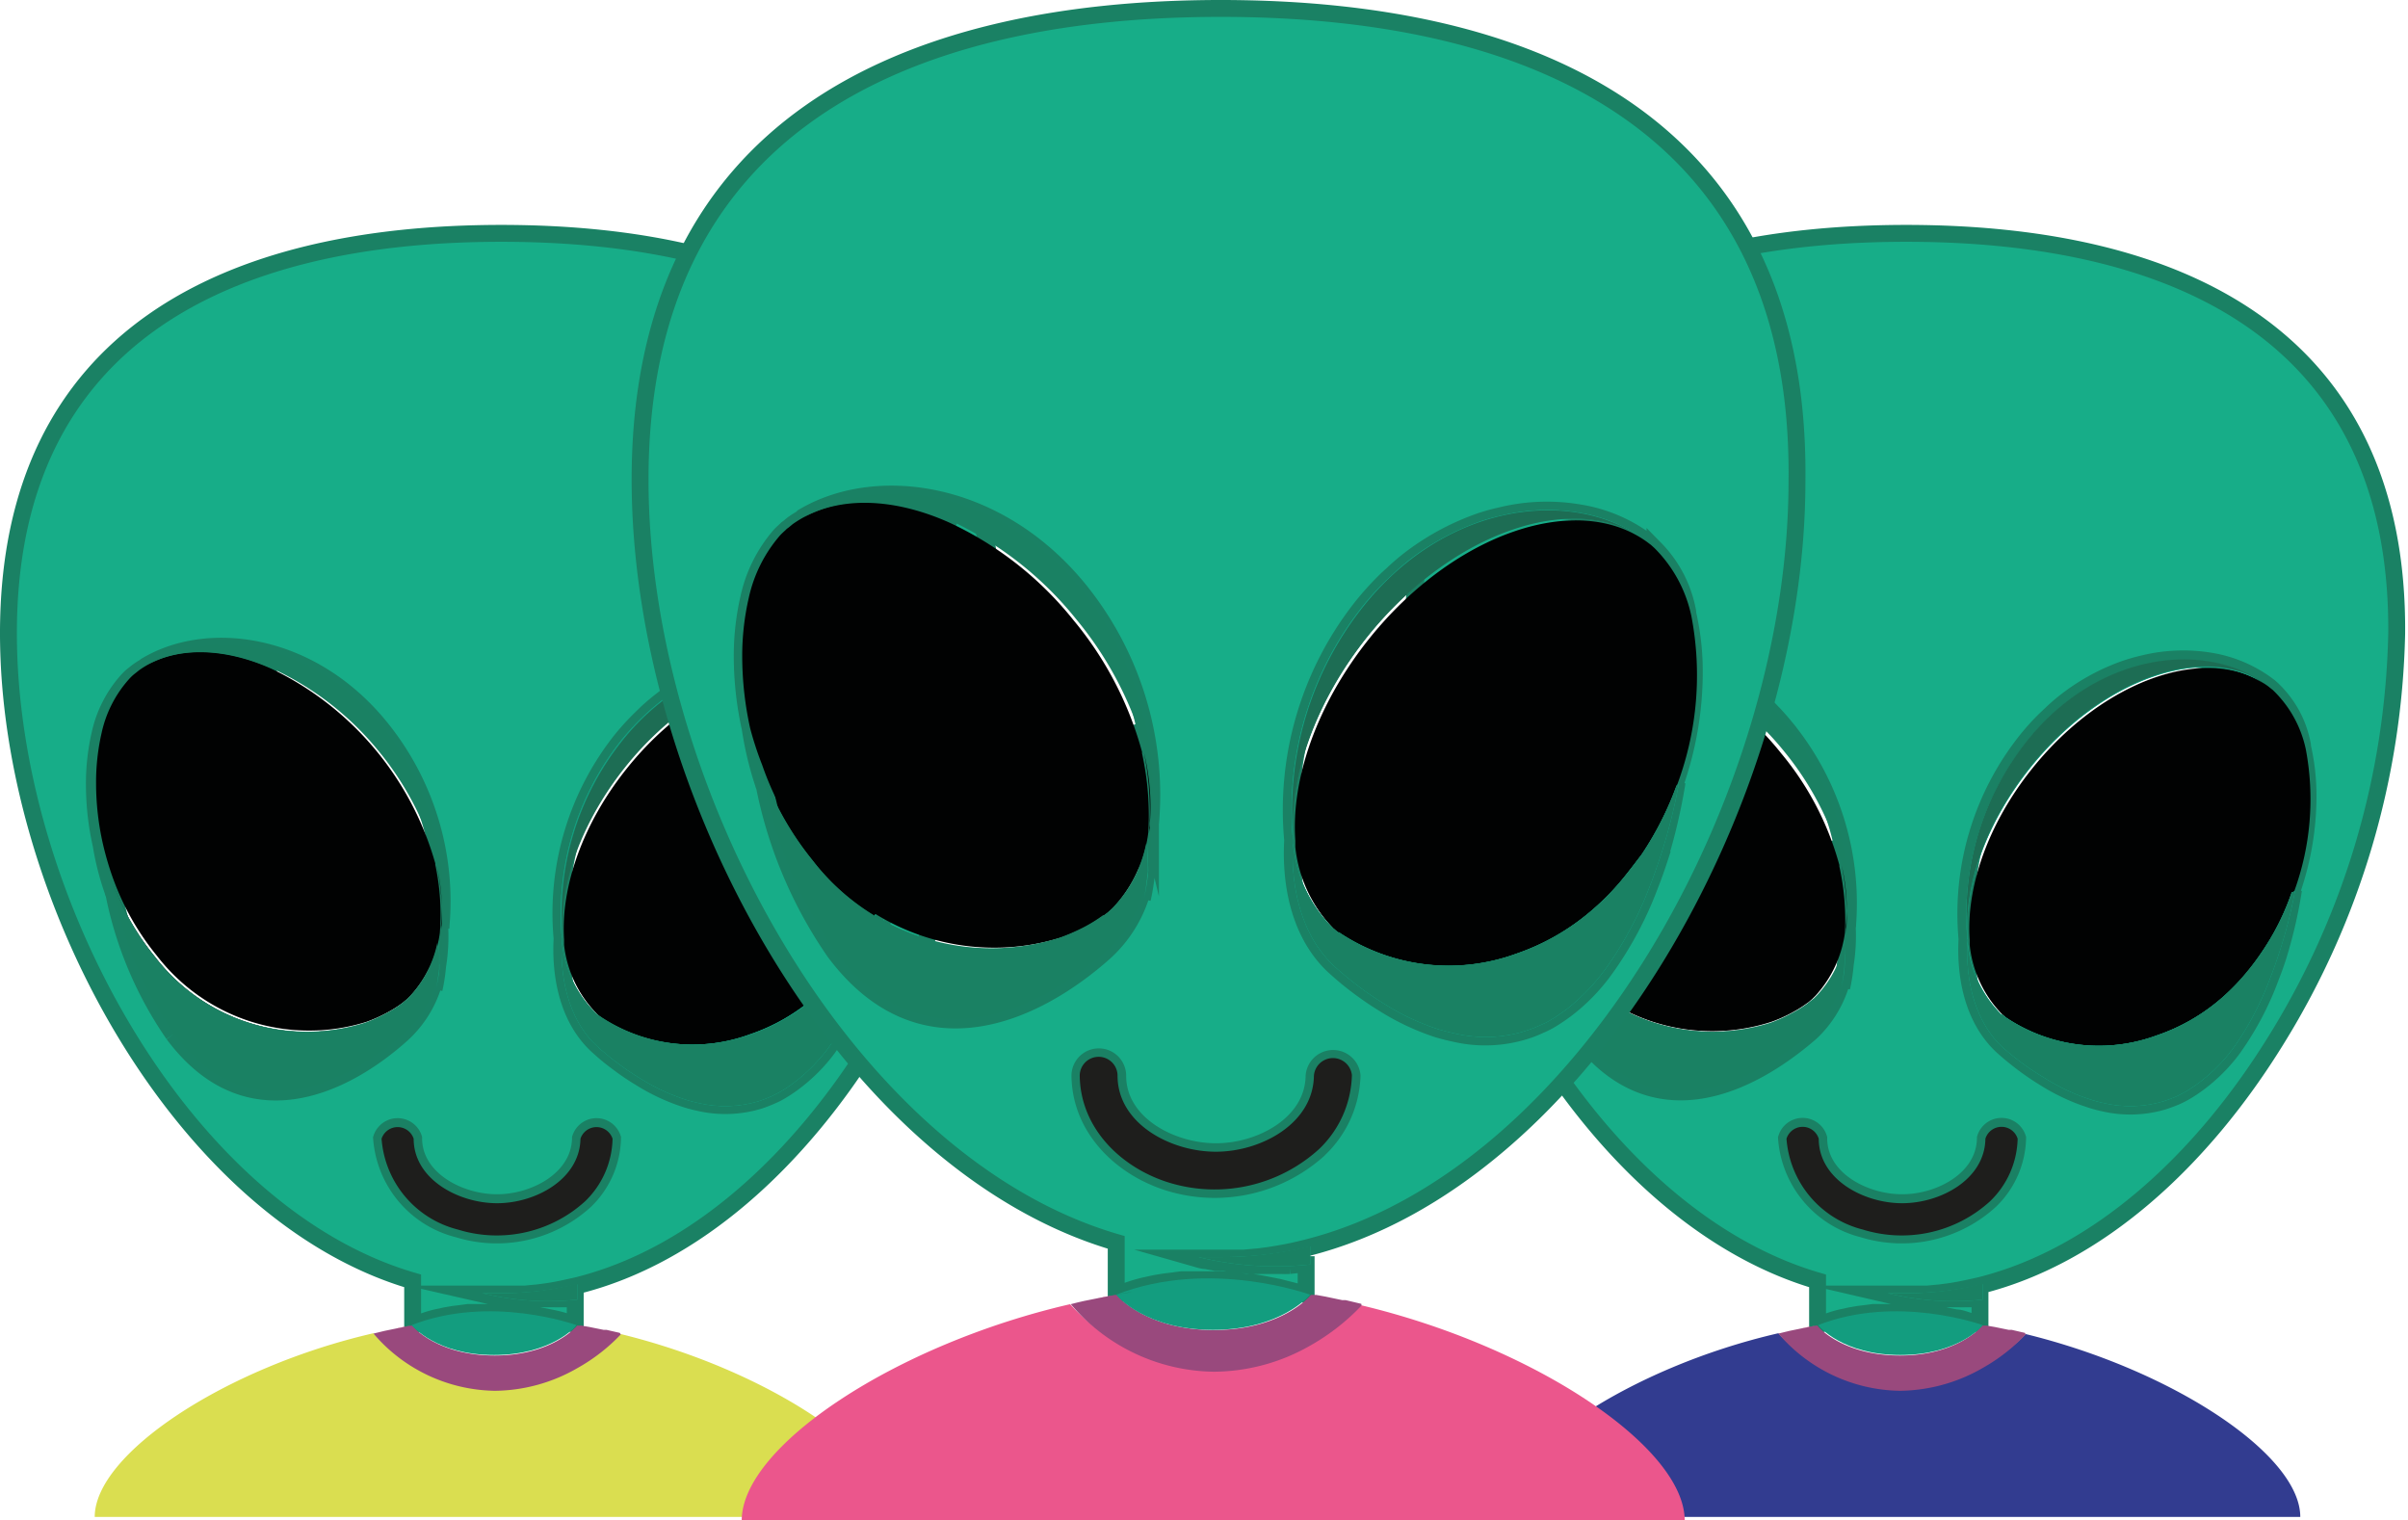 <svg id="Livello_1" data-name="Livello 1" xmlns="http://www.w3.org/2000/svg" viewBox="0 0 142.62 90.05"><defs><style>.cls-1,.cls-2{fill:#17ad88;}.cls-2{stroke:#1a8164;stroke-miterlimit:10;}.cls-3{fill:#1a8163;}.cls-4{fill:#323c90;}.cls-5{fill:#eb568c;}.cls-6{fill:#99497d;}.cls-7{fill:#139d7f;}.cls-8{fill:#010202;}.cls-9{fill:#1d6d54;}.cls-10{fill:#1e1e1c;}.cls-11{fill:#dade50;}</style></defs><title>people</title><path class="cls-1" d="M310,522.64v-.08c0,.1,0,.2,0,.31s-.09.49-.14.73v0c0,.07,0,.15,0,.22a11.61,11.61,0,0,1,0,1.45v0a9.21,9.21,0,0,1-.16,1.09,10,10,0,0,0,.21-1.37v0a10.81,10.81,0,0,0,.12-2.23Zm8.2,12.67c0,2.4-2.65,3.82-4.93,3.82s-4.91-1.42-4.94-3.82a1,1,0,0,0-1.91,0,6,6,0,0,0,4.52,5.38,7.77,7.77,0,0,0,7.52-1.66,5.3,5.3,0,0,0,1.65-3.72A1,1,0,0,0,318.16,535.31Zm3.57-24.78a13.54,13.54,0,0,0-1.07,1.18,16.47,16.47,0,0,0-3.56,11.81c-.14,2.68.58,5,2.2,6.45.36.32.74.63,1.13.92-.39-.3-.76-.6-1.11-.92-1.61-1.4-2.32-3.7-2.2-6.33v-.21a16.44,16.44,0,0,1,3.56-11.72A15,15,0,0,1,321.73,510.53Zm4.61-3a10.86,10.86,0,0,1,1.2-.35A10.86,10.86,0,0,0,326.34,507.57Zm10.09,13.24a28.46,28.46,0,0,1-.93,3.69,27.73,27.73,0,0,0,1-3.84A.94.94,0,0,1,336.43,520.81Z" transform="translate(-200.57 -467.87)"/><path class="cls-2" d="M313.47,481.69c-16.12,0-29.19,6.05-29.19,23.68,0,15.67,10.33,34.39,23.94,38.36v2.63h0l.38-.14.4-.13a5.9,5.9,0,0,1,.72-.2l.46-.1.47-.08.41-.05.46-.06.44,0h1.1c.44,0,.87,0,1.27.07h0l.44,0h.05l.21,0c.32,0,.61.09.88.15l.51.1c.26,0,.5.11.75.18h0l.23.07.44.13,0,0v-1.51c-.15,0-.29,0-.43,0l-.41,0a3.2,3.2,0,0,1-.44,0h-1.45l-.53,0a4.6,4.6,0,0,1-.52-.06h-.06l-.31,0-.22,0-.18,0-.5-.09-.56-.13h0c.17,0,.35,0,.53,0h.93c.24,0,.48,0,.71,0h.31l.75-.07.46-.06c.45-.06.9-.15,1.36-.25l.54-.12h0c7-1.74,13.16-7.4,17.6-14.61a47.53,47.53,0,0,0,7.1-24C342.67,487.74,329.6,481.69,313.47,481.69Zm-19.42,47.43a22.43,22.43,0,0,1-3.52-8.3.85.85,0,0,1-.06-.17,16.66,16.66,0,0,1-.69-2.74.08.08,0,0,0,0,0,17,17,0,0,1-.4-3.56,13.07,13.07,0,0,1,.33-3,7.05,7.05,0,0,1,1.57-3.12l.26-.27,0,0,0,0,.08-.07.09-.07.2-.16h0c2-1.46,5-1.4,7.9-.08l.31.1c-2.83-1.34-5.68-1.53-7.77-.33,3.66-2.26,9.79-1.5,13.94,3.56A16.42,16.42,0,0,1,310,522.63a.64.64,0,0,0,0,.07.76.76,0,0,0,0-.15,12.09,12.09,0,0,0-.76-4.92c.13.46.25.93.34,1.38l0,.08a14.81,14.81,0,0,1,.26,4c0,.16,0,.32,0,.47,0-.24.1-.49.14-.73s0-.21,0-.31v.24h0a10.81,10.81,0,0,1-.12,2.23v0a10,10,0,0,1-.21,1.37,9.21,9.21,0,0,0,.16-1.09,6.6,6.6,0,0,1-2,3.76C304.2,532.16,298.45,535,294.05,529.12ZM318.42,539a7.77,7.77,0,0,1-7.52,1.66,6,6,0,0,1-4.52-5.38,1,1,0,0,1,1.91,0c0,2.4,2.65,3.82,4.94,3.82s4.9-1.42,4.93-3.82a1,1,0,0,1,1.91,0A5.3,5.3,0,0,1,318.42,539ZM335.5,524.5c-.13.41-.28.82-.44,1.23A18,18,0,0,1,332.8,530h0a9.93,9.93,0,0,1-2,2,8.81,8.81,0,0,1-.78.52,5.12,5.12,0,0,1-.52.27c-.26.12-.53.21-.79.3a6.86,6.86,0,0,1-3.48.12,7.79,7.79,0,0,1-.83-.22,11.89,11.89,0,0,1-2.75-1.29c-.43-.26-.85-.55-1.25-.85s-.77-.6-1.13-.92c-1.62-1.42-2.34-3.77-2.2-6.45a16.47,16.47,0,0,1,3.56-11.81,13.54,13.54,0,0,1,1.07-1.18l.37-.35a11,11,0,0,1,.91-.78,12.46,12.46,0,0,1,3.33-1.83,10.86,10.86,0,0,1,1.2-.35,9.87,9.87,0,0,1,4.07-.14,7.78,7.78,0,0,1,3.2,1.35h0l.2.15.09.08.07.06,0,0,0,0,.06.06.09.09a6,6,0,0,1,1.65,3.17v.08a13,13,0,0,1,.33,3,17.08,17.08,0,0,1-.92,5.45l0,.18a.94.94,0,0,0,.06-.15A27.73,27.73,0,0,1,335.5,524.5Z" transform="translate(-200.57 -467.87)"/><path class="cls-1" d="M309,546.23l-.81.13h0Z" transform="translate(-200.57 -467.87)"/><path class="cls-1" d="M318,546.36Z" transform="translate(-200.57 -467.87)"/><path class="cls-1" d="M318,543.93v.91a16.4,16.4,0,0,1-5.63-.38c.38,0,.76,0,1.12,0A19.09,19.09,0,0,0,318,543.93Z" transform="translate(-200.57 -467.87)"/><path class="cls-3" d="M318,543.93v.91h0a16.4,16.4,0,0,1-5.63-.38c.38,0,.76,0,1.12,0a18.1,18.1,0,0,0,4.51-.57Z" transform="translate(-200.57 -467.87)"/><path class="cls-4" d="M336.81,557.71H289.39c0-3.74,7.74-8.86,16.51-10.88a9.78,9.78,0,0,0,7.2,3.23,10.26,10.26,0,0,0,4.88-1.27,10.74,10.74,0,0,0,2.57-1.91C329.22,549,336.81,554,336.81,557.71Z" transform="translate(-200.57 -467.87)"/><path class="cls-5" d="M308.14,546.39l-.9.17A5.7,5.7,0,0,1,308.14,546.39Z" transform="translate(-200.57 -467.87)"/><path class="cls-5" d="M309,546.23l-.81.13h0Z" transform="translate(-200.57 -467.87)"/><path class="cls-5" d="M318.24,546.39l-.26,0h0Z" transform="translate(-200.57 -467.87)"/><path class="cls-5" d="M319.54,546.66l-.83-.17Z" transform="translate(-200.57 -467.87)"/><path class="cls-6" d="M320.55,546.9a10.8,10.8,0,0,1-2.57,2,10,10,0,0,1-4.88,1.34,9.65,9.65,0,0,1-7.2-3.39l.33-.08.33-.08.68-.14.9-.17h.08c0,.06,1.48,1.77,4.88,1.77s4.83-1.71,4.88-1.77h0l.26,0,.47.08.83.17.18,0,.78.18Z" transform="translate(-200.57 -467.87)"/><path class="cls-7" d="M317.92,546.35H318c0,.06-1.48,1.77-4.88,1.77s-4.83-1.71-4.87-1.77l.81-.12-.81.12c4.69-1.84,9.75,0,9.75,0Z" transform="translate(-200.57 -467.87)"/><path class="cls-7" d="M309,546.23l-.81.13h0Z" transform="translate(-200.57 -467.87)"/><path class="cls-7" d="M318,546.36Z" transform="translate(-200.57 -467.87)"/><path class="cls-1" d="M309.84,525v0a10,10,0,0,1-.21,1.37,9.21,9.21,0,0,0,.16-1.09v0a11.61,11.61,0,0,0,0-1.45.59.59,0,0,0,0-.14.25.25,0,0,1,0-.08v0a.37.37,0,0,0,0-.11h0a.06.06,0,0,1,0,0v0A13.31,13.31,0,0,1,309.84,525Z" transform="translate(-200.57 -467.87)"/><path class="cls-8" d="M336.45,520.66a15.82,15.82,0,0,1-2.58,4.78c-4.25,5.26-10.83,5.42-14.37,2.8l0,0,0,0h0l0,0-.11-.08-.21-.19a6.9,6.9,0,0,1-1.95-4.14c0-.1,0-.21,0-.31-.22-3.08,1.07-6.87,3.74-10.18,4.25-5.27,10.42-7.38,13.93-4.83h0l.2.16h0l.09.07h0l.08.08a6.79,6.79,0,0,1,1.87,3.44h0A15.92,15.92,0,0,1,336.45,520.66Z" transform="translate(-200.57 -467.87)"/><path class="cls-1" d="M336.49,520.66a27.73,27.73,0,0,1-1,3.84c-.13.41-.28.82-.44,1.23A18,18,0,0,1,332.8,530a10.13,10.13,0,0,1-2,2,8.81,8.81,0,0,1-.78.52l-.52.27c-.26.12-.53.21-.79.3a6.86,6.86,0,0,1-3.48.12,7.79,7.79,0,0,1-.83-.22,11.89,11.89,0,0,1-2.75-1.29A16.72,16.72,0,0,1,319.3,530c-1.62-1.42-2.34-3.77-2.2-6.45a16.47,16.47,0,0,1,3.56-11.81,14,14,0,0,1,1.44-1.53,11,11,0,0,1,.91-.78,12.46,12.46,0,0,1,3.33-1.83,10.86,10.86,0,0,1,1.2-.35,9.87,9.87,0,0,1,4.07-.14,7.83,7.83,0,0,1,3.18,1.35c-3.52-2.55-9.68-.44-13.93,4.83-2.66,3.3-4,7.1-3.74,10.17v.16a1,1,0,0,0,0,.16,6.92,6.92,0,0,0,1.95,4.14l.05.05.05,0,.11.09.1.07,0,0,0,0,0,0a9.87,9.87,0,0,0,8.91,1.07,11.49,11.49,0,0,0,3.89-2.24,13.72,13.72,0,0,0,1.58-1.64c.28-.35.55-.72.8-1.1h0a14.6,14.6,0,0,0,1.75-3.51A.94.94,0,0,0,336.49,520.66Z" transform="translate(-200.57 -467.87)"/><path class="cls-7" d="M336.49,520.66a27.73,27.73,0,0,1-1,3.84c-.13.41-.28.82-.44,1.23A18,18,0,0,1,332.8,530a10.13,10.13,0,0,1-2,2,8.81,8.81,0,0,1-.78.52l-.52.27c-.26.12-.53.21-.79.3a6.86,6.86,0,0,1-3.48.12,7.79,7.79,0,0,1-.83-.22,11.89,11.89,0,0,1-2.75-1.29A16.72,16.72,0,0,1,319.3,530c-1.62-1.42-2.34-3.77-2.2-6.45a16.47,16.47,0,0,1,3.56-11.81,14,14,0,0,1,1.44-1.53,11,11,0,0,1,.91-.78,12.46,12.46,0,0,1,3.33-1.83,10.86,10.86,0,0,1,1.2-.35,9.87,9.87,0,0,1,4.07-.14,7.83,7.83,0,0,1,3.18,1.35c-3.52-2.55-9.68-.44-13.93,4.83-2.66,3.3-4,7.1-3.74,10.17v.16a1,1,0,0,0,0,.16,6.92,6.92,0,0,0,1.95,4.14l.05.05.05,0,.11.09.1.07,0,0,0,0,0,0a9.87,9.87,0,0,0,8.91,1.07,11.49,11.49,0,0,0,3.89-2.24,13.72,13.72,0,0,0,1.58-1.64c.28-.35.55-.72.8-1.1h0a14.6,14.6,0,0,0,1.75-3.51A.94.94,0,0,0,336.49,520.66Z" transform="translate(-200.57 -467.87)"/><path class="cls-9" d="M309.84,523.5a1.81,1.81,0,0,1,0,.23,1.19,1.19,0,0,1,0-.32A.27.27,0,0,0,309.84,523.5Z" transform="translate(-200.57 -467.87)"/><path class="cls-3" d="M336.49,520.66a27.73,27.73,0,0,1-1,3.84c-.13.41-.28.82-.44,1.23A18,18,0,0,1,332.8,530a10.13,10.13,0,0,1-2,2,8.81,8.81,0,0,1-.78.52l-.52.27c-.26.12-.53.21-.79.3a6.86,6.86,0,0,1-3.48.12,7.79,7.79,0,0,1-.83-.22,11.89,11.89,0,0,1-2.75-1.29A16.72,16.72,0,0,1,319.3,530c-1.62-1.42-2.34-3.77-2.2-6.45v-.09a.75.75,0,0,0,0,.21.45.45,0,0,0,0,.11,6.92,6.92,0,0,0,1.95,4.14l.06.05.05,0,.11.09.1.07,0,0,0,0,0,0a9.87,9.87,0,0,0,8.91,1.07,11.49,11.49,0,0,0,3.89-2.24,12.85,12.85,0,0,0,1.56-1.64c.29-.35.56-.72.82-1.1h0a14.6,14.6,0,0,0,1.75-3.51A.94.94,0,0,0,336.49,520.66Z" transform="translate(-200.57 -467.87)"/><path class="cls-9" d="M334.79,508.42c-3.52-2.55-9.68-.44-13.93,4.82-2.66,3.31-4,7.1-3.75,10.18a1.16,1.16,0,0,0,0,.32l0-.24a16.45,16.45,0,0,1,3.55-11.8C324.91,506.44,331.26,505.81,334.79,508.42Z" transform="translate(-200.57 -467.87)"/><path class="cls-10" d="M320.07,535.31a5.3,5.3,0,0,1-1.65,3.72,7.77,7.77,0,0,1-7.52,1.66,6,6,0,0,1-4.52-5.38,1,1,0,0,1,1.91,0c0,2.4,2.65,3.82,4.94,3.82s4.9-1.42,4.93-3.82A1,1,0,0,1,320.07,535.31Z" transform="translate(-200.57 -467.87)"/><path class="cls-8" d="M309.84,523.13a6.92,6.92,0,0,1-1.74,3.71l-.19.19-.22.19-.1.07,0,0,0,0,0,0a6.91,6.91,0,0,1-.86.54,8.81,8.81,0,0,1-1.25.56A11.38,11.38,0,0,1,293,524.55a15.6,15.6,0,0,1-2.66-4.76,18.16,18.16,0,0,1-.53-1.88.08.08,0,0,0,0,0,17,17,0,0,1-.4-3.56,13.07,13.07,0,0,1,.33-3,7.05,7.05,0,0,1,1.57-3.12l.26-.27,0,0,0,0,.08-.07.09-.07.2-.16h0c2-1.46,5-1.4,7.9-.08a17.23,17.23,0,0,1,6.22,4.9,17.52,17.52,0,0,1,3.45,6.62l0,.08A14.81,14.81,0,0,1,309.84,523.13Z" transform="translate(-200.57 -467.87)"/><path class="cls-8" d="M305.38,528.47a11.38,11.38,0,0,1-12.45-3.9,15.71,15.71,0,0,1-2.62-4.78,15.6,15.6,0,0,0,2.66,4.76A11.38,11.38,0,0,0,305.38,528.47Z" transform="translate(-200.57 -467.87)"/><path class="cls-8" d="M309.91,522.57a1.12,1.12,0,0,0,0,.32c0,.08,0,.16,0,.24a14.81,14.81,0,0,0-.26-4A11.16,11.16,0,0,1,309.91,522.57Z" transform="translate(-200.57 -467.87)"/><path class="cls-3" d="M309.78,525.3v0a6.6,6.6,0,0,1-2,3.76c-3.53,3.06-9.28,5.89-13.68,0a22.43,22.43,0,0,1-3.52-8.3c-.09-.34-.15-.69-.22-1a15.71,15.71,0,0,0,2.62,4.78,11.38,11.38,0,0,0,12.45,3.9,8.81,8.81,0,0,0,1.25-.56,6.54,6.54,0,0,0,.91-.56l0,0,0,0,0,0,.1-.08L308,527l.19-.19a6.52,6.52,0,0,0,1.64-3.2c0,.07,0,.15,0,.22A11.61,11.61,0,0,1,309.78,525.3Z" transform="translate(-200.57 -467.87)"/><path class="cls-3" d="M305.38,528.47a11.38,11.38,0,0,1-12.45-3.9,15.71,15.71,0,0,1-2.62-4.78,15.6,15.6,0,0,0,2.66,4.76A11.38,11.38,0,0,0,305.38,528.47Z" transform="translate(-200.57 -467.87)"/><path class="cls-3" d="M310,522.81a10.81,10.81,0,0,1-.12,2.23v0a1,1,0,0,1-.05.24,11.61,11.61,0,0,0,0-1.45c0-.07,0-.15,0-.22v0c0-.24.1-.49.14-.73s0-.21,0-.31v.25Z" transform="translate(-200.57 -467.87)"/><path class="cls-3" d="M292,507.54c.14-.1.29-.19.44-.28C292.28,507.35,292.13,507.44,292,507.54Z" transform="translate(-200.57 -467.87)"/><path class="cls-3" d="M310,522.63a.64.64,0,0,0,0,.07.76.76,0,0,0,0-.15,12.09,12.09,0,0,0-.76-4.92h0a18,18,0,0,0-3-5.26,17.51,17.51,0,0,0-6-4.76h0c-2.83-1.34-5.68-1.53-7.77-.33,3.66-2.26,9.79-1.5,13.94,3.56A16.42,16.42,0,0,1,310,522.63Z" transform="translate(-200.57 -467.87)"/><path class="cls-1" d="M226.74,522.64a.11.11,0,0,0,0-.08c0,.1,0,.2,0,.31a6.26,6.26,0,0,1-.14.73v0a1.64,1.64,0,0,0,0,.22,11.61,11.61,0,0,1,0,1.45s0,0,0,0a9.24,9.24,0,0,1-.15,1.09,10,10,0,0,0,.21-1.37v0a10.8,10.8,0,0,0,.13-2.23A1,1,0,0,0,226.74,522.64ZM235,535.31c0,2.4-2.65,3.82-4.94,3.82s-4.9-1.42-4.94-3.82a1,1,0,0,0-1.9,0,6,6,0,0,0,4.52,5.38,7.77,7.77,0,0,0,7.52-1.66,5.29,5.29,0,0,0,1.64-3.72A1,1,0,0,0,235,535.31Zm3.57-24.78a15.44,15.44,0,0,0-1.08,1.18,16.51,16.51,0,0,0-3.55,11.81c-.14,2.68.57,5,2.2,6.45a12.92,12.92,0,0,0,1.13.92c-.39-.3-.76-.6-1.11-.92-1.61-1.4-2.32-3.7-2.21-6.33a.09.09,0,0,1,0,0,.86.86,0,0,1,0-.16,16.49,16.49,0,0,1,3.56-11.72A15.06,15.06,0,0,1,238.52,510.53Zm4.61-3a10.86,10.86,0,0,1,1.2-.35A10.86,10.86,0,0,0,243.13,507.57Zm10.09,13.24a30.18,30.18,0,0,1-.93,3.69,29.22,29.22,0,0,0,1-3.84A.94.94,0,0,1,253.22,520.81Z" transform="translate(-200.57 -467.87)"/><path class="cls-2" d="M230.26,481.69c-16.12,0-29.19,6.05-29.19,23.68,0,15.67,10.32,34.39,23.94,38.36v2.63h0l.38-.14.4-.13a6.29,6.29,0,0,1,.71-.2l.47-.1.47-.08.41-.05.45-.06.45,0h1.09c.44,0,.88,0,1.28.07h0l.44,0h0l.22,0q.47.06.87.15l.52.1q.38.07.75.18h0l.23.07.44.13.05,0v-1.51c-.15,0-.29,0-.44,0l-.4,0a3.38,3.38,0,0,1-.45,0H232l-.52,0a4.78,4.78,0,0,1-.53-.06h-.05l-.31,0-.22,0-.19,0-.49-.09-.57-.13h.05c.17,0,.35,0,.53,0h.93c.24,0,.48,0,.71,0h.31l.75-.07.46-.06c.45-.06.9-.15,1.35-.25l.54-.12h0c7-1.74,13.16-7.4,17.59-14.61a47.44,47.44,0,0,0,7.11-24C259.45,487.74,246.39,481.69,230.26,481.69Zm-19.42,47.43a22.27,22.27,0,0,1-3.52-8.3.49.49,0,0,1-.06-.17,15.74,15.74,0,0,1-.7-2.74v0a16.33,16.33,0,0,1-.4-3.56,13.07,13.07,0,0,1,.33-3,7,7,0,0,1,1.57-3.12,3.25,3.25,0,0,1,.26-.27l0,0,0,0,.08-.07.09-.07.2-.16h0c2-1.46,5-1.4,7.91-.08l.31.1c-2.83-1.34-5.69-1.53-7.77-.33,3.66-2.26,9.79-1.5,13.93,3.56a16.33,16.33,0,0,1,3.62,11.81.2.2,0,0,1,0,.07.76.76,0,0,0,0-.15,12.26,12.26,0,0,0-.76-4.92c.13.46.25.93.34,1.38v.08a14.06,14.06,0,0,1,.26,4c0,.16,0,.32-.05.47a6.26,6.26,0,0,0,.14-.73c0-.11,0-.21,0-.31a.11.11,0,0,1,0,.08.86.86,0,0,1,0,.16s0,0,0,0a10.8,10.8,0,0,1-.13,2.23v0a10,10,0,0,1-.21,1.37,9.24,9.24,0,0,0,.15-1.09,6.55,6.55,0,0,1-2.05,3.76C221,532.16,215.23,535,210.84,529.12ZM235.21,539a7.77,7.77,0,0,1-7.52,1.66,6,6,0,0,1-4.52-5.38,1,1,0,0,1,1.9,0c0,2.4,2.66,3.82,4.94,3.82s4.9-1.42,4.94-3.82a1,1,0,0,1,1.9,0A5.29,5.29,0,0,1,235.21,539Zm17.08-14.53c-.13.41-.28.82-.44,1.23a18.33,18.33,0,0,1-2.26,4.27h0a9.9,9.9,0,0,1-2,2,8.81,8.81,0,0,1-.78.52,4.39,4.39,0,0,1-.53.27,7.38,7.38,0,0,1-.78.3,6.86,6.86,0,0,1-3.48.12,8.67,8.67,0,0,1-.84-.22,12,12,0,0,1-2.74-1.29,13.72,13.72,0,0,1-1.25-.85,12.92,12.92,0,0,1-1.13-.92c-1.63-1.42-2.34-3.77-2.2-6.45a16.51,16.51,0,0,1,3.55-11.81,15.44,15.44,0,0,1,1.08-1.18l.36-.35c.3-.28.61-.54.92-.78a12.31,12.31,0,0,1,3.33-1.83,10.86,10.86,0,0,1,1.2-.35,9.83,9.83,0,0,1,4.06-.14,7.76,7.76,0,0,1,3.21,1.35h0l.2.15.09.08.07.06,0,0,0,0,.06.06.09.09a6,6,0,0,1,1.64,3.17v.08a12.47,12.47,0,0,1,.34,3,17.08,17.08,0,0,1-.92,5.45l0,.18a.94.94,0,0,0,.06-.15A29.22,29.22,0,0,1,252.29,524.5Z" transform="translate(-200.57 -467.87)"/><path class="cls-1" d="M225.82,546.23l-.81.13h0Z" transform="translate(-200.57 -467.87)"/><path class="cls-1" d="M234.76,546.36Z" transform="translate(-200.57 -467.87)"/><path class="cls-1" d="M234.76,543.93v.91a16.36,16.36,0,0,1-5.62-.38c.38,0,.76,0,1.12,0A18.94,18.94,0,0,0,234.76,543.93Z" transform="translate(-200.57 -467.87)"/><path class="cls-3" d="M234.76,543.93v.91h0a16.36,16.36,0,0,1-5.62-.38c.38,0,.76,0,1.12,0a18,18,0,0,0,4.5-.57Z" transform="translate(-200.57 -467.87)"/><path class="cls-11" d="M253.59,557.71H206.18c0-3.74,7.74-8.86,16.51-10.88a9.76,9.76,0,0,0,7.19,3.23,10.2,10.2,0,0,0,4.88-1.27,10.8,10.8,0,0,0,2.58-1.91C246,549,253.59,554,253.59,557.71Z" transform="translate(-200.57 -467.87)"/><path class="cls-5" d="M224.92,546.39l-.89.17A5.38,5.38,0,0,1,224.92,546.39Z" transform="translate(-200.57 -467.87)"/><path class="cls-5" d="M225.82,546.23l-.81.13h0Z" transform="translate(-200.57 -467.87)"/><path class="cls-5" d="M235,546.39l-.27,0h0Z" transform="translate(-200.57 -467.87)"/><path class="cls-5" d="M236.33,546.66l-.84-.17Z" transform="translate(-200.57 -467.87)"/><path class="cls-6" d="M237.34,546.9a10.85,10.85,0,0,1-2.58,2,9.94,9.94,0,0,1-4.88,1.34,9.63,9.63,0,0,1-7.19-3.39l.33-.08.33-.08.68-.14.89-.17H225c0,.06,1.48,1.77,4.87,1.77s4.84-1.71,4.88-1.77h0l.27,0,.46.08.84.17.17,0,.79.18Z" transform="translate(-200.57 -467.87)"/><path class="cls-7" d="M234.71,546.35h0c0,.06-1.48,1.77-4.88,1.77s-4.83-1.71-4.88-1.77l.82-.12-.82.12c4.7-1.84,9.76,0,9.76,0Z" transform="translate(-200.57 -467.87)"/><path class="cls-7" d="M225.82,546.23l-.81.13h0Z" transform="translate(-200.57 -467.87)"/><path class="cls-7" d="M234.76,546.36Z" transform="translate(-200.57 -467.87)"/><path class="cls-1" d="M226.62,525v0a10,10,0,0,1-.21,1.37,9.24,9.24,0,0,0,.15-1.09s0,0,0,0a11.61,11.61,0,0,0,0-1.45s0-.09,0-.14a.25.25,0,0,1,0-.08v0s0-.07,0-.11h0v0a.08.08,0,0,0,0,0A13.27,13.27,0,0,1,226.62,525Z" transform="translate(-200.57 -467.87)"/><path class="cls-8" d="M253.24,520.66a15.63,15.63,0,0,1-2.59,4.78c-4.24,5.26-10.82,5.42-14.36,2.8l0,0,0,0h0l0,0-.1-.08-.21-.19a6.9,6.9,0,0,1-2-4.14c0-.1,0-.21,0-.31-.21-3.08,1.08-6.87,3.75-10.18,4.24-5.27,10.41-7.38,13.93-4.83h0l.21.16h0l.09.07h0l.08.08a6.7,6.7,0,0,1,1.86,3.44h0A15.81,15.81,0,0,1,253.24,520.66Z" transform="translate(-200.57 -467.87)"/><path class="cls-1" d="M253.28,520.66a29.22,29.22,0,0,1-1,3.84c-.13.41-.28.82-.44,1.23a18.33,18.33,0,0,1-2.26,4.27,10.41,10.41,0,0,1-2,2,8.81,8.81,0,0,1-.78.52l-.53.27a7.38,7.38,0,0,1-.78.3,6.86,6.86,0,0,1-3.48.12,8.67,8.67,0,0,1-.84-.22,12,12,0,0,1-2.74-1.29,16.72,16.72,0,0,1-2.38-1.77c-1.63-1.42-2.34-3.77-2.2-6.45a16.51,16.51,0,0,1,3.55-11.81,15.08,15.08,0,0,1,1.44-1.53c.3-.28.61-.54.92-.78a12.31,12.31,0,0,1,3.33-1.83,10.86,10.86,0,0,1,1.2-.35,9.83,9.83,0,0,1,4.06-.14,7.87,7.87,0,0,1,3.19,1.35c-3.52-2.55-9.69-.44-13.93,4.83-2.66,3.3-4,7.1-3.75,10.17a.86.86,0,0,0,0,.16,1,1,0,0,0,0,.16,6.92,6.92,0,0,0,1.95,4.14l.05.05,0,0,.1.09.11.07,0,0,0,0,0,0a9.87,9.87,0,0,0,8.91,1.07,11.45,11.45,0,0,0,3.88-2.24,12.32,12.32,0,0,0,1.58-1.64,10.63,10.63,0,0,0,.8-1.1h0a15.6,15.6,0,0,0,1-1.77,13.92,13.92,0,0,0,.73-1.74A.94.94,0,0,0,253.28,520.66Z" transform="translate(-200.57 -467.87)"/><path class="cls-7" d="M253.28,520.66a29.22,29.22,0,0,1-1,3.84c-.13.41-.28.82-.44,1.23a18.33,18.33,0,0,1-2.26,4.27,10.41,10.41,0,0,1-2,2,8.81,8.81,0,0,1-.78.52l-.53.27a7.38,7.38,0,0,1-.78.3,6.86,6.86,0,0,1-3.48.12,8.67,8.67,0,0,1-.84-.22,12,12,0,0,1-2.74-1.29,16.72,16.72,0,0,1-2.38-1.77c-1.63-1.42-2.34-3.77-2.2-6.45a16.51,16.51,0,0,1,3.55-11.81,15.08,15.08,0,0,1,1.44-1.53c.3-.28.61-.54.92-.78a12.31,12.31,0,0,1,3.33-1.83,10.86,10.86,0,0,1,1.2-.35,9.83,9.83,0,0,1,4.06-.14,7.87,7.87,0,0,1,3.19,1.35c-3.52-2.55-9.69-.44-13.93,4.83-2.66,3.3-4,7.1-3.75,10.17a.86.86,0,0,0,0,.16,1,1,0,0,0,0,.16,6.92,6.92,0,0,0,1.95,4.14l.05.05,0,0,.1.09.11.07,0,0,0,0,0,0a9.87,9.87,0,0,0,8.91,1.07,11.45,11.45,0,0,0,3.88-2.24,12.32,12.32,0,0,0,1.58-1.64,10.63,10.63,0,0,0,.8-1.1h0a15.6,15.6,0,0,0,1-1.77,13.92,13.92,0,0,0,.73-1.74A.94.94,0,0,0,253.28,520.66Z" transform="translate(-200.57 -467.87)"/><path class="cls-9" d="M226.63,523.5a1.81,1.81,0,0,1,0,.23,1.77,1.77,0,0,1,0-.32A.28.28,0,0,0,226.63,523.5Z" transform="translate(-200.57 -467.87)"/><path class="cls-3" d="M253.28,520.66a29.22,29.22,0,0,1-1,3.84c-.13.41-.28.82-.44,1.23a18.33,18.33,0,0,1-2.26,4.27,10.41,10.41,0,0,1-2,2,8.81,8.81,0,0,1-.78.52l-.53.27a7.38,7.38,0,0,1-.78.3,6.86,6.86,0,0,1-3.48.12,8.67,8.67,0,0,1-.84-.22,12,12,0,0,1-2.74-1.29,16.72,16.72,0,0,1-2.38-1.77c-1.63-1.42-2.34-3.77-2.2-6.45v-.09a1.48,1.48,0,0,0,0,.21.52.52,0,0,0,0,.11,6.87,6.87,0,0,0,2,4.14.15.15,0,0,0,.06.05l0,0,.1.09.11.07,0,0,0,0,0,0a9.87,9.87,0,0,0,8.91,1.07,11.45,11.45,0,0,0,3.88-2.24,12.92,12.92,0,0,0,1.57-1.64,12.45,12.45,0,0,0,.81-1.1h0a15.6,15.6,0,0,0,1-1.77,13.92,13.92,0,0,0,.73-1.74A.94.94,0,0,0,253.28,520.66Z" transform="translate(-200.57 -467.87)"/><path class="cls-9" d="M251.58,508.42c-3.52-2.55-9.69-.44-13.93,4.82-2.66,3.31-4,7.1-3.75,10.18a1.16,1.16,0,0,0,0,.32l0-.24a16.46,16.46,0,0,1,3.56-11.8C241.69,506.44,248.05,505.81,251.58,508.42Z" transform="translate(-200.57 -467.87)"/><path class="cls-10" d="M236.85,535.31a5.29,5.29,0,0,1-1.64,3.72,7.77,7.77,0,0,1-7.52,1.66,6,6,0,0,1-4.52-5.38,1,1,0,0,1,1.9,0c0,2.4,2.66,3.82,4.94,3.82s4.9-1.42,4.94-3.82A1,1,0,0,1,236.85,535.31Z" transform="translate(-200.57 -467.87)"/><path class="cls-8" d="M226.62,523.13a6.84,6.84,0,0,1-1.73,3.71l-.19.19-.23.19-.09.07,0,0,0,0,0,0a6.91,6.91,0,0,1-.86.54,8.81,8.81,0,0,1-1.25.56,11.38,11.38,0,0,1-12.41-3.92,15.6,15.6,0,0,1-2.66-4.76,18.22,18.22,0,0,1-.54-1.88v0a16.33,16.33,0,0,1-.4-3.56,13.07,13.07,0,0,1,.33-3,7,7,0,0,1,1.57-3.12,3.25,3.25,0,0,1,.26-.27l0,0,0,0,.08-.07.09-.07.2-.16h0c2-1.46,5-1.4,7.91-.08A18.31,18.31,0,0,1,226.35,519v.08A14.06,14.06,0,0,1,226.62,523.13Z" transform="translate(-200.57 -467.87)"/><path class="cls-8" d="M222.17,528.47a11.38,11.38,0,0,1-12.45-3.9,15.5,15.5,0,0,1-2.62-4.78,15.6,15.6,0,0,0,2.66,4.76A11.38,11.38,0,0,0,222.17,528.47Z" transform="translate(-200.57 -467.87)"/><path class="cls-8" d="M226.7,522.57a1.12,1.12,0,0,0,0,.32,2,2,0,0,1,0,.24,14.06,14.06,0,0,0-.26-4A11.18,11.18,0,0,1,226.7,522.57Z" transform="translate(-200.57 -467.87)"/><path class="cls-3" d="M226.57,525.3s0,0,0,0a6.55,6.55,0,0,1-2.05,3.76c-3.52,3.06-9.28,5.89-13.67,0a22.27,22.27,0,0,1-3.52-8.3c-.09-.34-.15-.69-.22-1a15.5,15.5,0,0,0,2.62,4.78,11.38,11.38,0,0,0,12.45,3.9,8.81,8.81,0,0,0,1.25-.56,5.9,5.9,0,0,0,.9-.56l0,0,0,0,0,0,.1-.08.22-.18.19-.19a6.52,6.52,0,0,0,1.64-3.2,1.64,1.64,0,0,0,0,.22A11.61,11.61,0,0,1,226.57,525.3Z" transform="translate(-200.57 -467.87)"/><path class="cls-3" d="M222.17,528.47a11.38,11.38,0,0,1-12.45-3.9,15.5,15.5,0,0,1-2.62-4.78,15.6,15.6,0,0,0,2.66,4.76A11.38,11.38,0,0,0,222.17,528.47Z" transform="translate(-200.57 -467.87)"/><path class="cls-3" d="M226.75,522.81a10.8,10.8,0,0,1-.13,2.23v0c0,.08,0,.16-.05.24a11.61,11.61,0,0,0,0-1.45,1.64,1.64,0,0,1,0-.22v0a6.26,6.26,0,0,0,.14-.73c0-.11,0-.21,0-.31a.11.11,0,0,1,0,.08A1,1,0,0,1,226.75,522.81Z" transform="translate(-200.57 -467.87)"/><path class="cls-3" d="M208.78,507.54c.14-.1.29-.19.44-.28C209.07,507.35,208.92,507.44,208.78,507.54Z" transform="translate(-200.57 -467.87)"/><path class="cls-3" d="M226.77,522.63a.2.2,0,0,1,0,.07.76.76,0,0,0,0-.15,12.26,12.26,0,0,0-.76-4.92h0a18,18,0,0,0-3-5.26,17.61,17.61,0,0,0-6-4.76h0c-2.83-1.34-5.68-1.53-7.77-.33,3.66-2.26,9.79-1.5,13.93,3.56A16.33,16.33,0,0,1,226.77,522.63Z" transform="translate(-200.57 -467.87)"/><path class="cls-1" d="M268.73,516.61v-.09c0,.12,0,.24,0,.36,0,.29-.1.58-.16.86v0c0,.09,0,.17,0,.27a12,12,0,0,1,0,1.7.09.09,0,0,1,0,0,10.22,10.22,0,0,1-.18,1.27,11.53,11.53,0,0,0,.25-1.61v0a11.85,11.85,0,0,0,.15-2.62Zm9.66,14.93c0,2.83-3.12,4.5-5.81,4.5s-5.78-1.67-5.82-4.5a1.12,1.12,0,0,0-2.24,0c0,3.13,2.47,5.47,5.32,6.34a9.2,9.2,0,0,0,8.86-2,6.26,6.26,0,0,0,1.94-4.38A1.13,1.13,0,0,0,278.39,531.54Zm4.2-29.19a17.12,17.12,0,0,0-1.26,1.39,19.38,19.38,0,0,0-4.18,13.91c-.17,3.15.67,5.92,2.59,7.6.41.37.86.74,1.33,1.09-.46-.36-.9-.72-1.31-1.09-1.9-1.65-2.73-4.36-2.6-7.46a.13.13,0,0,1,0-.06,1.09,1.09,0,0,1,0-.18,19.4,19.4,0,0,1,4.19-13.81C281.75,503.25,282.17,502.79,282.59,502.35Zm5.44-3.49c.47-.16.94-.3,1.41-.41A10.7,10.7,0,0,0,288,498.86Zm11.89,15.6a36.75,36.75,0,0,1-1.1,4.34,33.15,33.15,0,0,0,1.16-4.51A1.77,1.77,0,0,1,299.92,514.46Z" transform="translate(-200.57 -467.87)"/><path class="cls-2" d="M272.87,468.37c-19,0-34.39,7.13-34.39,27.9,0,18.46,12.16,40.51,28.2,45.18v3.1h0l.44-.16.48-.16a8,8,0,0,1,.84-.23l.55-.12.55-.09.49-.06.53-.07.52,0,.46,0h.83c.52,0,1,0,1.51.09h0l.52.06h0l.26,0c.37.05.71.11,1,.17l.61.12.87.22h0l.27.07.52.17,0,0v-1.79c-.17,0-.34,0-.51,0l-.47.05a4.64,4.64,0,0,1-.53,0h-1.29a3,3,0,0,1-.42,0l-.61-.05-.62-.07h-.07l-.36-.06a2.3,2.3,0,0,1-.26,0l-.22,0-.58-.11c-.2,0-.46-.09-.67-.15h0c.21,0,.41,0,.63,0h1.1l.83,0h.23l.13,0,.89-.08.54-.07c.53-.08,1.06-.17,1.6-.29l.63-.15h0c8.23-2.05,15.51-8.71,20.73-17.2s8.37-18.83,8.37-28.22C307.26,475.5,291.87,468.37,272.87,468.37ZM250,524.25a26.26,26.26,0,0,1-4.15-9.78,1.18,1.18,0,0,1-.07-.2A19.61,19.61,0,0,1,245,511v0a19.8,19.8,0,0,1-.47-4.2,15.27,15.27,0,0,1,.39-3.53,8.37,8.37,0,0,1,1.84-3.68c.1-.11.21-.21.32-.31l0,0,0,0,.09-.09.11-.08.23-.19h0c2.4-1.72,5.86-1.64,9.31-.09l.36.11c-3.33-1.57-6.69-1.8-9.15-.39,4.32-2.66,11.54-1.75,16.42,4.2a19.29,19.29,0,0,1,4.26,13.92.15.15,0,0,0,0,.07v-.17a14.18,14.18,0,0,0-.89-5.79c.16.54.29,1.08.4,1.62l0,.09a17,17,0,0,1,.3,4.76c0,.19,0,.37-.05.55.06-.28.12-.57.16-.86,0-.12,0-.24,0-.36v.3a11.85,11.85,0,0,1-.15,2.62v0a11.53,11.53,0,0,1-.25,1.61,10.22,10.22,0,0,0,.18-1.27,7.71,7.71,0,0,1-2.41,4.42C262,527.83,255.17,531.16,250,524.25Zm28.71,11.67a9.2,9.2,0,0,1-8.86,2c-2.85-.87-5.28-3.21-5.32-6.34a1.12,1.12,0,0,1,2.24,0c0,2.83,3.13,4.5,5.82,4.5s5.77-1.67,5.81-4.5a1.13,1.13,0,0,1,2.25,0A6.26,6.26,0,0,1,278.7,535.92Zm20.12-17.12c-.16.49-.34,1-.52,1.45a21.34,21.34,0,0,1-2.66,5h0a11.23,11.23,0,0,1-2.34,2.41c-.3.22-.61.43-.91.61a5.12,5.12,0,0,1-.62.31,6.61,6.61,0,0,1-.93.36,7.93,7.93,0,0,1-4.1.14c-.33-.07-.65-.15-1-.25a14.44,14.44,0,0,1-3.23-1.52c-.51-.31-1-.65-1.47-1s-.92-.72-1.33-1.09c-1.92-1.68-2.76-4.45-2.59-7.6a19.38,19.38,0,0,1,4.18-13.91,17.12,17.12,0,0,1,1.26-1.39c.15-.15.29-.28.44-.41a13,13,0,0,1,1.07-.92,15,15,0,0,1,3.93-2.16,10.7,10.7,0,0,1,1.41-.41,11.46,11.46,0,0,1,4.79-.16,9,9,0,0,1,3.77,1.58h0l.23.19.11.09.09.07,0,0,0,0,.07.06.11.11a7.16,7.16,0,0,1,1.94,3.74v.09a15.3,15.3,0,0,1,.39,3.54,20,20,0,0,1-1.08,6.41l0,.22a1.77,1.77,0,0,0,.06-.17A33.15,33.15,0,0,1,298.82,518.8Z" transform="translate(-200.57 -467.87)"/><path class="cls-1" d="M267.64,544.41l-1,.14h0Z" transform="translate(-200.57 -467.87)"/><path class="cls-1" d="M278.17,544.55Z" transform="translate(-200.57 -467.87)"/><path class="cls-1" d="M278.17,541.69v1.07a19.16,19.16,0,0,1-6.62-.44c.44,0,.89,0,1.32,0A21.51,21.51,0,0,0,278.17,541.69Z" transform="translate(-200.57 -467.87)"/><path class="cls-3" d="M278.17,541.69v1.07h0a19.16,19.16,0,0,1-6.62-.44c.44,0,.89,0,1.32,0a21.5,21.5,0,0,0,5.3-.66Z" transform="translate(-200.57 -467.87)"/><path class="cls-5" d="M300.35,557.92H244.5c0-4.4,9.12-10.43,19.45-12.81a11.58,11.58,0,0,0,8.47,3.81,12.19,12.19,0,0,0,5.75-1.5,12.76,12.76,0,0,0,3-2.25C291.41,547.6,300.35,553.56,300.35,557.92Z" transform="translate(-200.57 -467.87)"/><path class="cls-5" d="M266.58,544.59l-1.05.2A7.76,7.76,0,0,1,266.58,544.59Z" transform="translate(-200.57 -467.87)"/><path class="cls-5" d="M267.64,544.41l-1,.14h0Z" transform="translate(-200.57 -467.87)"/><path class="cls-5" d="M278.48,544.59l-.31-.05h0Z" transform="translate(-200.57 -467.87)"/><path class="cls-5" d="M280,544.91l-1-.2Z" transform="translate(-200.57 -467.87)"/><path class="cls-6" d="M281.21,545.19a12.88,12.88,0,0,1-3,2.35,11.6,11.6,0,0,1-5.75,1.57,11.29,11.29,0,0,1-8.47-4l.39-.1.39-.09.8-.16,1.05-.2h.1c.05.07,1.74,2.08,5.74,2.08s5.7-2,5.75-2.08h0l.31,0,.55.1,1,.21.2,0,.93.22Z" transform="translate(-200.57 -467.87)"/><path class="cls-7" d="M278.11,544.55h.06c-.06.06-1.75,2.08-5.75,2.08s-5.69-2-5.74-2.08c.31-.06.64-.11.95-.15-.31,0-.64.09-.95.15,5.53-2.18,11.49,0,11.49,0Z" transform="translate(-200.57 -467.87)"/><path class="cls-7" d="M267.64,544.41l-1,.14h0Z" transform="translate(-200.57 -467.87)"/><path class="cls-7" d="M278.17,544.55Z" transform="translate(-200.57 -467.87)"/><path class="cls-1" d="M268.58,519.44v0a11.53,11.53,0,0,1-.25,1.61,10.22,10.22,0,0,0,.18-1.27.09.09,0,0,0,0,0,12,12,0,0,0,0-1.7,1.13,1.13,0,0,0,0-.18.31.31,0,0,1,0-.09v0s0-.08,0-.13h0a.13.13,0,0,1,0-.06v.05A13.89,13.89,0,0,1,268.58,519.44Z" transform="translate(-200.57 -467.87)"/><path class="cls-8" d="M299.93,514.28a18.08,18.08,0,0,1-3,5.63c-5,6.2-12.75,6.39-16.92,3.3l-.05,0,0,0h0l0,0-.12-.08-.25-.22a8.12,8.12,0,0,1-2.3-4.88c0-.13,0-.25,0-.38-.26-3.62,1.26-8.08,4.41-12,5-6.21,12.27-8.69,16.41-5.69h0l.24.18h0l.1.09h0l.1.09a8,8,0,0,1,2.2,4.06h0A18.53,18.53,0,0,1,299.93,514.28Z" transform="translate(-200.57 -467.87)"/><path class="cls-1" d="M300,514.29a33.15,33.15,0,0,1-1.16,4.51c-.16.49-.34,1-.52,1.45a21.34,21.34,0,0,1-2.66,5,12,12,0,0,1-2.33,2.41c-.3.22-.61.43-.91.61s-.41.22-.62.31a6.61,6.61,0,0,1-.93.36,7.93,7.93,0,0,1-4.1.14c-.33-.07-.65-.15-1-.25a14.44,14.44,0,0,1-3.23-1.52,20.2,20.2,0,0,1-2.8-2.09c-1.92-1.68-2.76-4.45-2.59-7.6a19.38,19.38,0,0,1,4.18-13.91,16.29,16.29,0,0,1,1.7-1.8,13,13,0,0,1,1.07-.92,15,15,0,0,1,3.93-2.16,10.7,10.7,0,0,1,1.41-.41,11.46,11.46,0,0,1,4.79-.16,9.07,9.07,0,0,1,3.75,1.58c-4.14-3-11.41-.52-16.41,5.69-3.13,3.89-4.67,8.36-4.41,12a1.09,1.09,0,0,0,0,.18.65.65,0,0,0,0,.19,8.1,8.1,0,0,0,2.3,4.88s0,0,.05.05a.19.19,0,0,0,.07.06l.12.11.12.09,0,0,.05,0,0,0a11.67,11.67,0,0,0,10.5,1.27,13.58,13.58,0,0,0,4.57-2.65,14.23,14.23,0,0,0,1.86-1.93c.34-.42.65-.84,1-1.29h0a18.77,18.77,0,0,0,1.21-2.08,18.48,18.48,0,0,0,.86-2A1.77,1.77,0,0,0,300,514.29Z" transform="translate(-200.57 -467.87)"/><path class="cls-7" d="M300,514.29a33.15,33.15,0,0,1-1.16,4.51c-.16.49-.34,1-.52,1.45a21.34,21.34,0,0,1-2.66,5,12,12,0,0,1-2.33,2.41c-.3.22-.61.43-.91.61s-.41.22-.62.31a6.61,6.61,0,0,1-.93.36,7.93,7.93,0,0,1-4.1.14c-.33-.07-.65-.15-1-.25a14.44,14.44,0,0,1-3.23-1.52,20.2,20.2,0,0,1-2.8-2.09c-1.92-1.68-2.76-4.45-2.59-7.6a19.38,19.38,0,0,1,4.18-13.91,16.29,16.29,0,0,1,1.7-1.8,13,13,0,0,1,1.07-.92,15,15,0,0,1,3.93-2.16,10.7,10.7,0,0,1,1.41-.41,11.46,11.46,0,0,1,4.79-.16,9.07,9.07,0,0,1,3.75,1.58c-4.14-3-11.41-.52-16.41,5.69-3.13,3.89-4.67,8.36-4.41,12a1.09,1.09,0,0,0,0,.18.65.65,0,0,0,0,.19,8.1,8.1,0,0,0,2.3,4.88s0,0,.05.05a.19.19,0,0,0,.07.06l.12.11.12.09,0,0,.05,0,0,0a11.67,11.67,0,0,0,10.5,1.27,13.58,13.58,0,0,0,4.57-2.65,14.23,14.23,0,0,0,1.86-1.93c.34-.42.65-.84,1-1.29h0a18.77,18.77,0,0,0,1.21-2.08,18.48,18.48,0,0,0,.86-2A1.77,1.77,0,0,0,300,514.29Z" transform="translate(-200.57 -467.87)"/><path class="cls-9" d="M268.59,517.63a1.26,1.26,0,0,1,0,.27,1.67,1.67,0,0,1,0-.38A.41.41,0,0,0,268.59,517.63Z" transform="translate(-200.57 -467.87)"/><path class="cls-3" d="M300,514.29a33.15,33.15,0,0,1-1.16,4.51c-.16.49-.34,1-.52,1.45a21.34,21.34,0,0,1-2.66,5,12,12,0,0,1-2.33,2.41c-.3.22-.61.43-.91.61s-.41.22-.62.31a6.61,6.61,0,0,1-.93.36,7.93,7.93,0,0,1-4.1.14c-.33-.07-.65-.15-1-.25a14.44,14.44,0,0,1-3.23-1.52,20.2,20.2,0,0,1-2.8-2.09c-1.92-1.68-2.76-4.45-2.59-7.6v-.1a2,2,0,0,0,0,.24.69.69,0,0,0,0,.13,8.2,8.2,0,0,0,2.29,4.88l.07.05a.19.19,0,0,0,.07.06l.12.11.12.09,0,0,.05,0,0,0a11.67,11.67,0,0,0,10.5,1.27,13.58,13.58,0,0,0,4.57-2.65,15.46,15.46,0,0,0,1.85-1.93q.51-.63,1-1.29h0a18.77,18.77,0,0,0,1.21-2.08,18.48,18.48,0,0,0,.86-2A1.77,1.77,0,0,0,300,514.29Z" transform="translate(-200.57 -467.87)"/><path class="cls-9" d="M298,499.86c-4.14-3-11.41-.52-16.41,5.68-3.13,3.9-4.67,8.37-4.41,12a1.5,1.5,0,0,0,0,.37l0-.27a19.4,19.4,0,0,1,4.18-13.9C286.34,497.53,293.82,496.78,298,499.86Z" transform="translate(-200.57 -467.87)"/><path class="cls-10" d="M280.64,531.54a6.26,6.26,0,0,1-1.94,4.38,9.2,9.2,0,0,1-8.86,2c-2.85-.87-5.28-3.21-5.32-6.34a1.12,1.12,0,0,1,2.24,0c0,2.83,3.13,4.5,5.82,4.5s5.77-1.67,5.81-4.5A1.13,1.13,0,0,1,280.64,531.54Z" transform="translate(-200.57 -467.87)"/><path class="cls-8" d="M268.58,517.19a8,8,0,0,1-2,4.37,1.58,1.58,0,0,1-.23.22,2.75,2.75,0,0,1-.26.22l-.11.1,0,0,0,0-.05,0a10.2,10.2,0,0,1-1,.64,11.62,11.62,0,0,1-1.48.65,13.4,13.4,0,0,1-14.61-4.62,18.18,18.18,0,0,1-3.13-5.6A19.35,19.35,0,0,1,245,511v0a19.8,19.8,0,0,1-.47-4.2,15.27,15.27,0,0,1,.39-3.53,8.37,8.37,0,0,1,1.84-3.68c.1-.11.21-.21.32-.31l0,0,0,0,.09-.09.11-.08.23-.19h0c2.4-1.72,5.86-1.64,9.31-.09a20.39,20.39,0,0,1,7.33,5.77,20.63,20.63,0,0,1,4.06,7.8l0,.09A17,17,0,0,1,268.58,517.19Z" transform="translate(-200.57 -467.87)"/><path class="cls-8" d="M263.33,523.48a13.38,13.38,0,0,1-14.66-4.6,18.14,18.14,0,0,1-3.08-5.62,18.18,18.18,0,0,0,3.13,5.6A13.4,13.4,0,0,0,263.33,523.48Z" transform="translate(-200.57 -467.87)"/><path class="cls-8" d="M268.68,516.53a1.17,1.17,0,0,0,0,.37,2.47,2.47,0,0,1-.06.29,17,17,0,0,0-.3-4.76A13.42,13.42,0,0,1,268.68,516.53Z" transform="translate(-200.57 -467.87)"/><path class="cls-3" d="M268.52,519.75a.09.09,0,0,1,0,0,7.71,7.71,0,0,1-2.41,4.42c-4.15,3.61-10.93,6.94-16.11,0a26.26,26.26,0,0,1-4.15-9.78c-.1-.4-.18-.81-.25-1.21a18.14,18.14,0,0,0,3.08,5.62,13.38,13.38,0,0,0,14.66,4.6,11.62,11.62,0,0,0,1.48-.65,8.62,8.62,0,0,0,1.06-.66l.05,0,0,0,0,0,.12-.09a1.64,1.64,0,0,0,.25-.21,2.39,2.39,0,0,0,.23-.22,7.66,7.66,0,0,0,1.93-3.77c0,.09,0,.17,0,.27A12,12,0,0,1,268.52,519.75Z" transform="translate(-200.57 -467.87)"/><path class="cls-3" d="M263.33,523.48a13.38,13.38,0,0,1-14.66-4.6,18.14,18.14,0,0,1-3.08-5.62,18.18,18.18,0,0,0,3.13,5.6A13.4,13.4,0,0,0,263.33,523.48Z" transform="translate(-200.57 -467.87)"/><path class="cls-3" d="M268.73,516.82a11.85,11.85,0,0,1-.15,2.62v0a2.47,2.47,0,0,1-.06.29,12,12,0,0,0,0-1.7c0-.1,0-.18,0-.27v0c.06-.28.12-.57.16-.86,0-.12,0-.24,0-.36v.3Z" transform="translate(-200.57 -467.87)"/><path class="cls-3" d="M247.56,498.83c.17-.12.35-.23.52-.33C247.91,498.61,247.73,498.71,247.56,498.83Z" transform="translate(-200.57 -467.87)"/><path class="cls-3" d="M268.76,516.61a.15.15,0,0,0,0,.07v-.17a14.18,14.18,0,0,0-.89-5.79,0,0,0,0,0,0,0,21.17,21.17,0,0,0-3.57-6.19,20.79,20.79,0,0,0-7-5.62h0c-3.33-1.57-6.69-1.8-9.15-.38,4.32-2.67,11.54-1.76,16.42,4.19A19.29,19.29,0,0,1,268.76,516.61Z" transform="translate(-200.57 -467.87)"/></svg>
